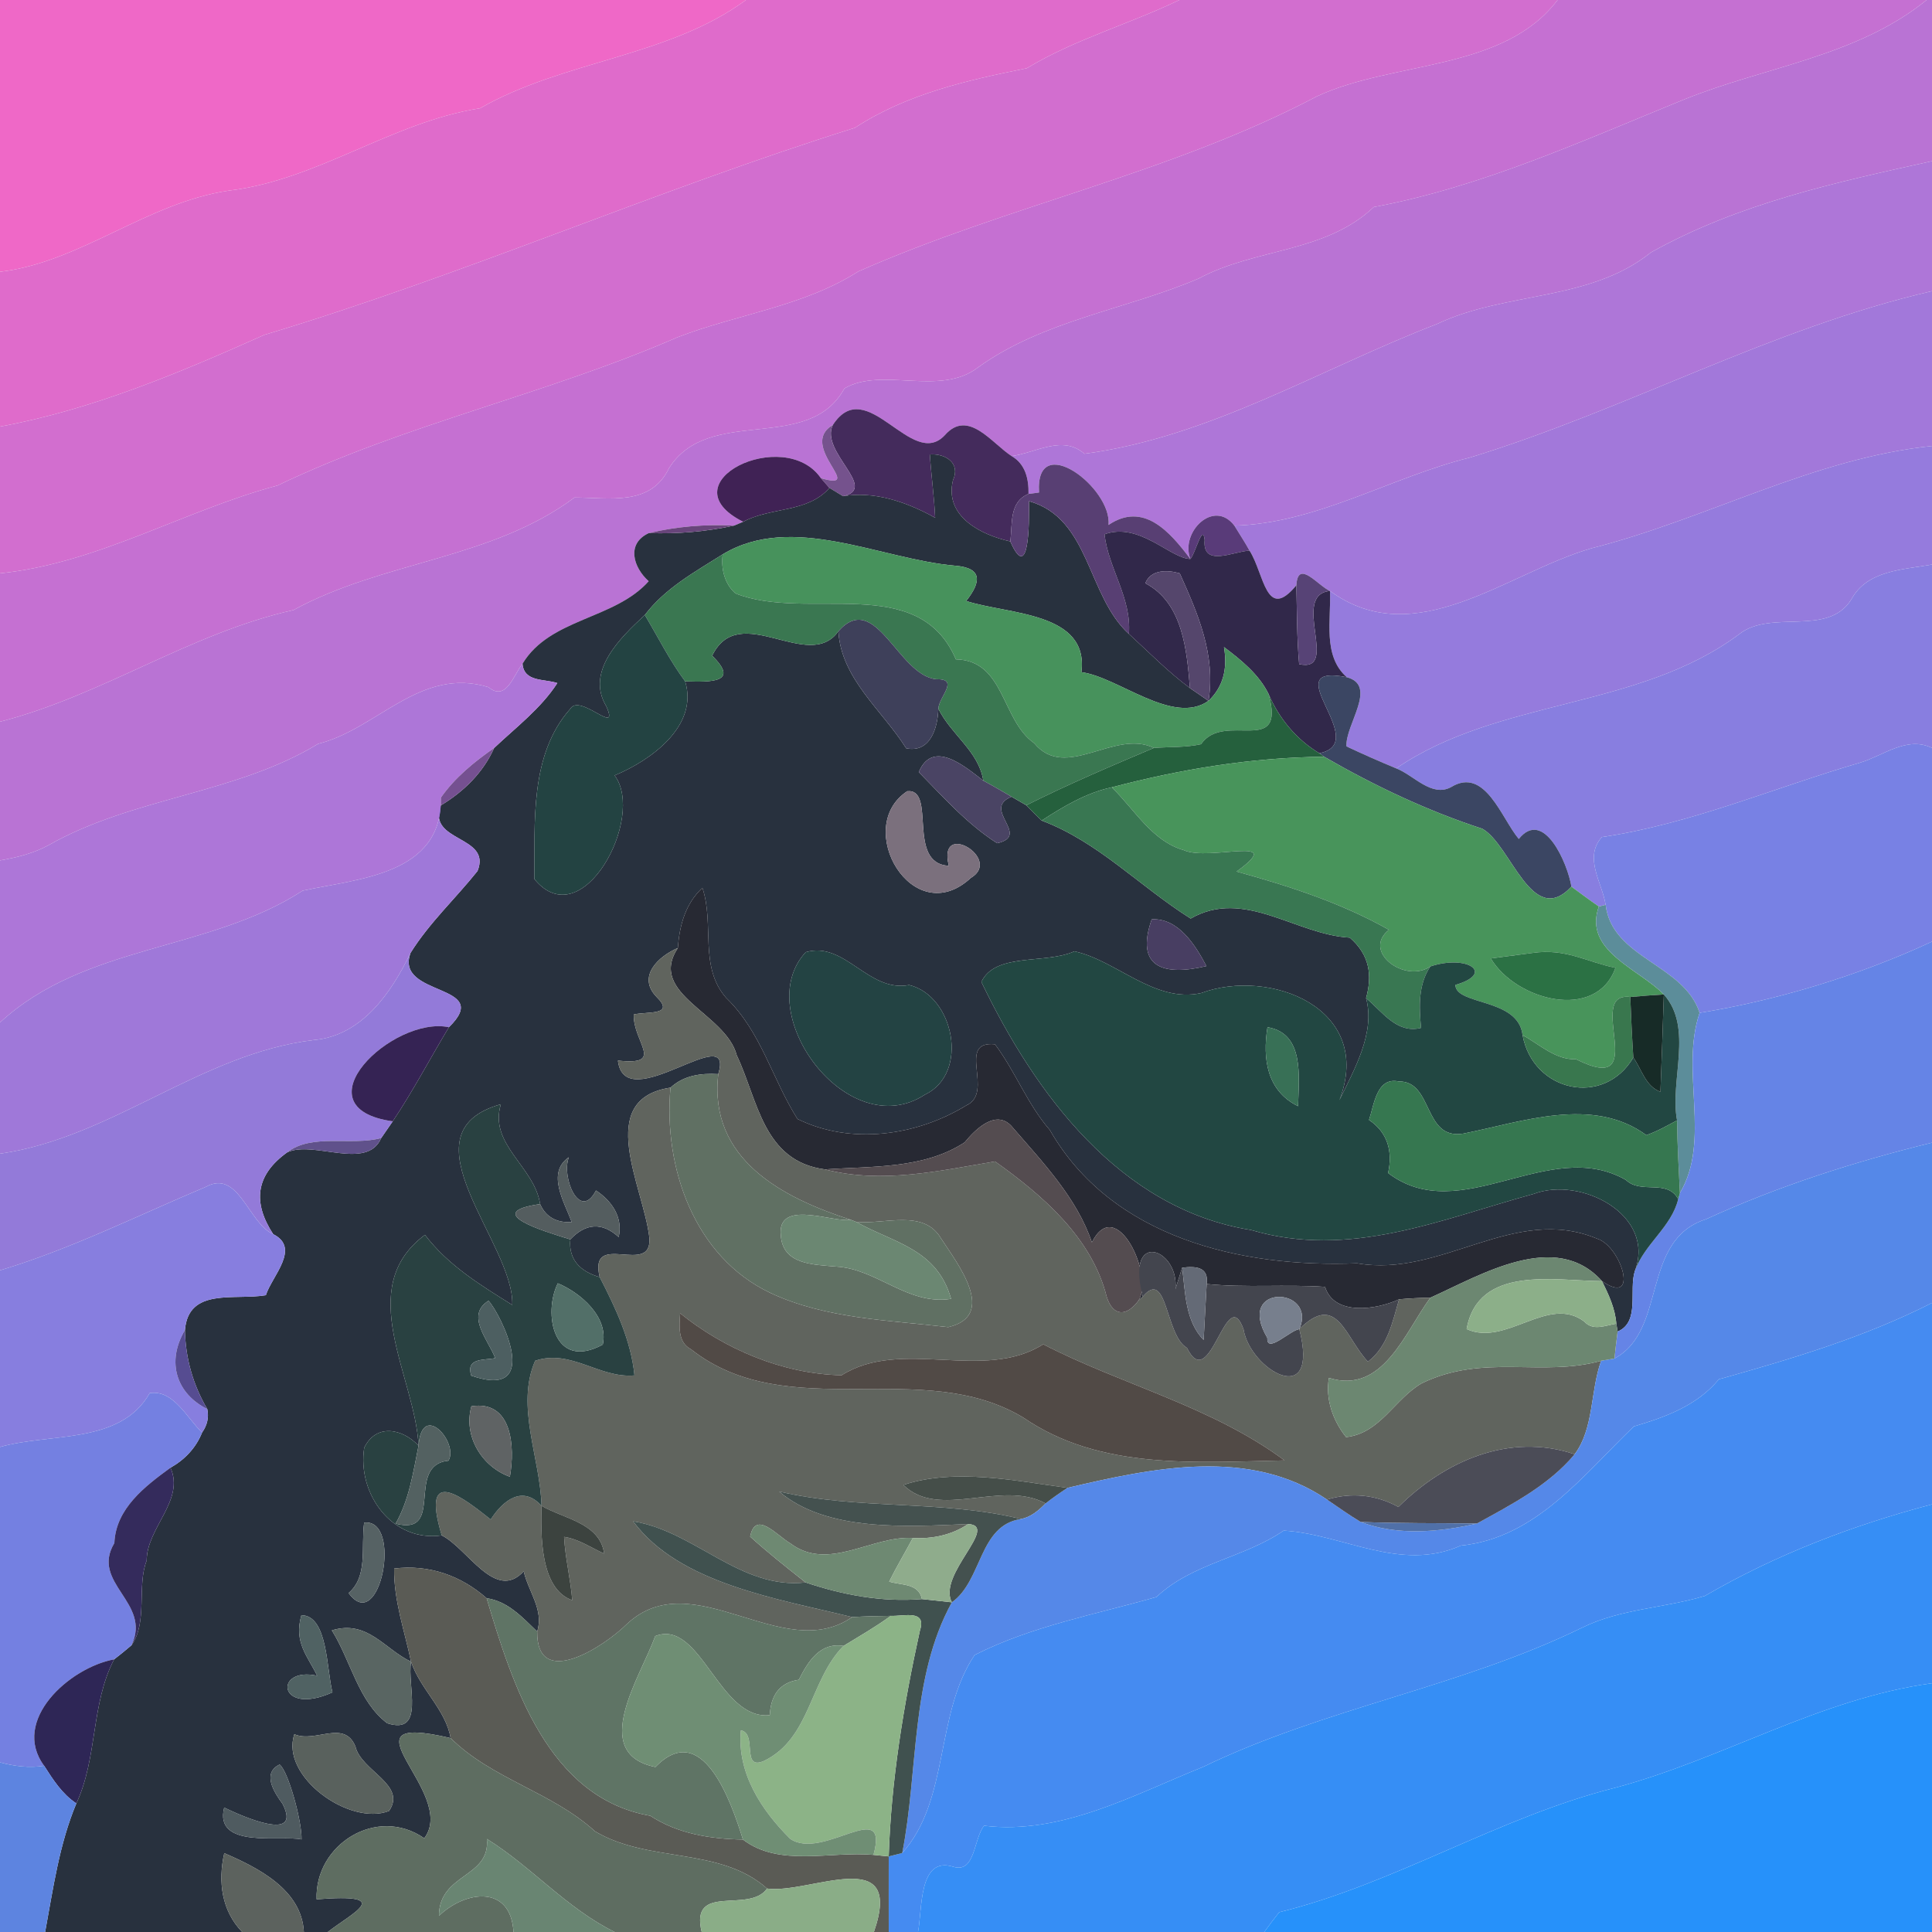 <?xml version="1.0" encoding="UTF-8" ?>
<!DOCTYPE svg PUBLIC "-//W3C//DTD SVG 1.1//EN" "http://www.w3.org/Graphics/SVG/1.1/DTD/svg11.dtd">
<svg width="250pt" height="250pt" viewBox="0 0 250 250" version="1.1" xmlns="http://www.w3.org/2000/svg">
<g id="#ef68c7ff">
<path fill="#ef68c7" opacity="1.00" d=" M 0.00 0.00 L 96.52 0.00 C 86.53 7.36 72.95 7.81 62.12 14.01 C 50.69 15.81 41.12 23.28 29.66 24.66 C 19.02 26.21 10.38 33.96 0.00 35.17 L 0.00 0.00 Z" />
</g>
<g id="#df6bcbff">
<path fill="#df6bcb" opacity="1.00" d=" M 96.52 0.00 L 152.60 0.00 C 146.15 3.12 139.08 5.08 132.87 8.83 C 125.12 10.39 117.35 12.15 110.62 16.54 C 84.87 24.61 60.07 35.57 34.21 43.33 C 23.22 48.25 11.82 53.04 0.00 55.20 L 0.00 35.17 C 10.38 33.96 19.02 26.21 29.66 24.66 C 41.12 23.28 50.69 15.81 62.12 14.01 C 72.95 7.81 86.53 7.36 96.52 0.00 Z" />
</g>
<g id="#d26ecfff">
<path fill="#d26ecf" opacity="1.00" d=" M 152.60 0.00 L 201.55 0.00 C 194.53 9.25 180.33 7.84 170.40 12.47 C 151.53 22.42 130.45 26.56 111.06 35.13 C 103.94 39.66 95.41 40.65 87.67 43.64 C 70.76 51.01 52.57 54.83 35.92 62.82 C 23.77 66.07 12.66 72.89 0.00 74.19 L 0.00 55.20 C 11.82 53.04 23.22 48.25 34.21 43.33 C 60.07 35.57 84.87 24.61 110.62 16.54 C 117.35 12.15 125.12 10.39 132.87 8.83 C 139.08 5.08 146.15 3.12 152.60 0.00 Z" />
</g>
<g id="#c570d2ff">
<path fill="#c570d2" opacity="1.00" d=" M 201.55 0.00 L 249.30 0.00 C 240.30 7.31 228.41 8.63 217.95 12.86 C 204.85 18.19 191.70 24.20 177.77 26.79 C 171.46 32.76 162.47 32.08 155.09 36.05 C 145.69 40.06 135.02 41.45 126.56 47.54 C 121.63 51.36 114.11 47.42 109.27 50.26 C 104.59 58.80 91.76 52.37 86.57 60.58 C 84.19 65.54 78.85 64.39 74.34 64.38 C 63.58 72.40 49.60 72.58 37.98 78.94 C 24.61 81.92 13.28 89.98 0.00 93.39 L 0.00 74.19 C 12.66 72.89 23.77 66.07 35.92 62.82 C 52.57 54.83 70.76 51.01 87.67 43.64 C 95.41 40.65 103.94 39.66 111.06 35.13 C 130.45 26.56 151.53 22.42 170.40 12.47 C 180.33 7.84 194.53 9.25 201.55 0.00 Z" />
</g>
<g id="#b973d4ff">
<path fill="#b973d4" opacity="1.00" d=" M 249.30 0.00 L 250.00 0.00 L 250.00 20.85 C 237.53 23.60 225.04 26.31 213.65 32.65 C 205.68 39.05 194.86 37.68 185.91 41.94 C 170.89 47.72 156.49 56.59 140.32 58.72 C 137.50 56.24 134.06 58.59 130.91 59.02 C 128.35 57.38 125.29 52.87 122.27 56.30 C 117.98 60.94 112.17 48.21 107.77 54.99 C 103.13 57.70 112.21 63.62 106.22 61.87 C 101.49 55.04 86.06 62.45 96.17 67.52 C 95.88 67.64 95.29 67.89 95.00 68.01 C 91.17 67.82 87.49 68.14 83.96 68.98 C 81.00 70.35 81.95 73.43 83.94 75.21 C 79.48 80.20 71.18 79.97 67.61 85.89 C 66.44 87.35 65.51 90.83 63.21 88.92 C 54.40 86.21 48.80 94.35 41.17 96.25 C 30.49 102.74 17.26 103.15 6.33 109.34 C 4.37 110.42 2.19 110.96 0.00 111.34 L 0.00 93.39 C 13.28 89.98 24.61 81.92 37.98 78.94 C 49.60 72.58 63.58 72.40 74.34 64.38 C 78.85 64.39 84.19 65.54 86.57 60.58 C 91.76 52.37 104.59 58.80 109.27 50.26 C 114.11 47.42 121.63 51.36 126.56 47.54 C 135.02 41.45 145.69 40.06 155.09 36.05 C 162.47 32.08 171.46 32.76 177.77 26.79 C 191.70 24.20 204.85 18.19 217.95 12.86 C 228.41 8.63 240.30 7.31 249.30 0.00 Z" />
</g>
<g id="#ae76d8ff">
<path fill="#ae76d8" opacity="1.00" d=" M 213.65 32.65 C 225.04 26.31 237.53 23.60 250.00 20.85 L 250.00 37.67 C 229.18 42.48 210.56 52.98 190.20 59.21 C 179.96 61.75 170.43 67.71 159.73 68.02 C 157.06 64.51 152.69 68.87 154.03 72.33 C 151.36 68.77 147.95 64.88 143.44 67.93 C 143.93 63.13 133.93 55.58 134.45 63.73 C 134.11 63.78 133.43 63.87 133.09 63.91 C 133.13 61.98 132.69 60.05 130.91 59.02 C 134.06 58.59 137.50 56.24 140.32 58.72 C 156.49 56.59 170.89 47.72 185.91 41.94 C 194.86 37.68 205.68 39.05 213.65 32.65 Z" />
</g>
<g id="#a278daff">
<path fill="#a278da" opacity="1.00" d=" M 190.20 59.21 C 210.56 52.98 229.18 42.48 250.00 37.67 L 250.00 57.71 C 234.59 59.32 220.99 67.11 205.97 70.94 C 195.02 74.09 183.15 84.55 172.10 76.47 C 170.56 75.81 167.94 72.29 167.75 75.73 C 163.81 80.52 163.60 74.24 161.69 71.25 C 161.08 70.14 160.38 69.09 159.73 68.02 C 170.43 67.71 179.96 61.75 190.20 59.21 Z" />
</g>
<g id="#442b5cff">
<path fill="#442b5c" opacity="1.00" d=" M 107.77 54.99 C 112.17 48.21 117.98 60.94 122.27 56.30 C 125.29 52.87 128.35 57.38 130.91 59.02 C 132.69 60.05 133.13 61.98 133.09 63.91 C 130.55 64.96 131.03 67.82 130.73 70.06 C 126.96 69.22 122.18 66.85 123.31 62.15 C 124.33 59.94 122.37 58.67 120.32 58.80 C 120.50 61.53 120.88 64.25 121.01 67.00 C 117.06 64.80 112.95 63.55 109.10 64.21 C 113.74 63.18 106.05 58.46 107.77 54.99 Z" />
</g>
<g id="#75528dff">
<path fill="#75528d" opacity="1.00" d=" M 106.22 61.87 C 112.21 63.62 103.13 57.70 107.77 54.99 C 106.05 58.46 113.74 63.18 109.10 64.21 C 108.66 63.94 107.77 63.41 107.33 63.14 C 107.05 62.82 106.49 62.19 106.22 61.87 Z" />
</g>
<g id="#957bddff">
<path fill="#957bdd" opacity="1.00" d=" M 205.97 70.94 C 220.99 67.11 234.59 59.32 250.00 57.71 L 250.00 73.05 C 246.23 73.73 241.61 73.77 239.55 77.58 C 236.50 82.45 229.18 78.80 225.05 82.06 C 212.00 91.80 193.92 90.36 180.67 99.43 C 178.50 98.53 176.35 97.58 174.23 96.58 C 174.07 93.75 178.34 88.71 174.27 87.63 C 171.12 84.84 172.27 80.22 172.10 76.47 C 183.15 84.55 195.02 74.09 205.97 70.94 Z" />
</g>
<g id="#402255ff">
<path fill="#402255" opacity="1.00" d=" M 96.17 67.52 C 86.06 62.45 101.49 55.04 106.22 61.87 C 106.49 62.19 107.05 62.82 107.33 63.14 C 104.47 66.40 99.75 65.58 96.17 67.52 Z" />
</g>
<g id="#28313eff">
<path fill="#28313e" opacity="1.00" d=" M 120.32 58.80 C 122.37 58.67 124.33 59.94 123.31 62.15 C 122.18 66.85 126.96 69.22 130.73 70.06 C 133.15 75.53 133.19 67.89 133.15 64.85 C 141.07 67.07 140.66 77.13 146.08 82.03 C 148.67 84.40 151.15 86.94 153.98 89.04 C 154.58 89.45 155.78 90.28 156.38 90.69 C 151.78 93.94 144.66 87.58 139.93 86.98 C 140.93 79.17 130.53 79.54 125.02 77.77 C 126.93 75.35 127.23 73.49 123.57 73.20 C 113.91 72.35 102.49 66.30 93.52 71.73 C 89.90 74.02 86.09 76.09 83.44 79.58 C 80.28 82.51 75.72 86.89 78.47 91.42 C 80.22 95.41 75.04 89.62 73.78 91.74 C 68.52 97.67 69.23 106.41 69.14 113.74 C 75.33 121.31 83.59 105.74 79.53 100.34 C 84.25 98.38 90.41 93.93 88.66 88.17 C 92.10 88.27 95.70 88.33 92.15 84.85 C 95.69 77.58 104.63 87.14 108.49 81.68 C 108.84 87.84 114.16 91.90 117.26 96.83 C 120.37 97.46 121.35 94.20 121.42 91.70 C 123.05 95.05 126.66 97.22 127.24 101.02 C 124.97 99.28 120.72 95.55 118.89 99.91 C 122.08 103.15 125.16 106.65 129.03 109.11 C 133.48 108.11 126.93 104.71 130.89 103.09 C 131.37 103.36 132.33 103.92 132.81 104.20 C 133.46 104.87 134.12 105.53 134.79 106.18 C 142.10 108.93 147.39 114.64 154.07 118.86 C 161.01 114.88 167.65 120.94 174.66 121.33 C 177.30 123.61 177.56 126.30 176.77 129.16 C 177.98 133.65 175.25 138.37 173.32 142.37 C 177.88 130.46 164.28 125.21 155.44 128.50 C 149.41 129.84 144.48 124.28 139.03 123.10 C 135.25 124.81 128.82 123.21 126.99 127.06 C 133.86 141.38 144.85 156.44 161.88 159.16 C 174.68 162.95 186.43 157.78 198.46 154.49 C 204.54 152.18 214.26 157.18 211.56 164.44 C 210.73 166.94 212.26 171.07 209.32 172.30 L 209.15 171.28 C 209.00 169.31 208.16 167.52 207.30 165.78 C 212.19 169.17 209.83 161.29 206.68 160.29 C 195.90 155.79 186.57 165.39 175.61 163.47 C 160.57 164.07 143.84 160.17 135.84 146.21 C 132.93 142.87 131.39 138.64 128.75 135.13 C 123.65 134.64 128.75 141.36 125.04 143.04 C 118.65 146.96 110.11 148.21 103.19 144.79 C 99.93 139.64 98.48 133.47 93.96 129.12 C 90.42 125.07 92.48 119.57 90.89 114.89 C 88.69 116.93 87.93 119.76 87.71 122.67 C 85.19 123.75 82.39 126.37 84.97 129.01 C 87.41 131.42 83.77 130.87 82.01 131.27 C 81.89 134.88 86.16 137.92 79.96 137.24 C 80.85 144.75 95.17 131.71 92.94 138.99 C 90.69 138.85 88.47 139.16 86.76 140.74 C 76.87 142.25 83.24 153.52 84.02 160.08 C 84.54 165.33 76.12 159.07 77.60 165.26 C 75.18 164.56 73.54 163.07 73.80 160.38 C 75.79 158.27 77.92 158.12 80.06 160.08 C 80.63 157.50 79.17 155.41 77.12 154.05 C 75.01 158.11 72.60 152.30 73.61 149.75 C 70.68 151.76 73.01 155.53 73.98 158.13 C 72.13 158.26 70.64 157.54 69.89 155.81 C 69.16 150.94 63.23 148.12 64.81 142.89 C 51.65 146.59 66.57 160.88 66.29 168.86 C 62.15 166.28 57.97 163.72 54.99 159.79 C 45.73 166.68 53.73 178.13 54.16 187.07 C 52.09 184.86 48.68 184.15 47.13 187.34 C 46.20 193.30 50.76 199.60 57.16 198.68 C 60.48 200.32 64.11 207.34 67.77 203.32 C 68.35 205.93 70.42 208.33 69.51 211.12 C 67.61 209.30 65.72 207.20 62.97 206.81 C 59.65 203.88 55.49 202.41 51.00 202.97 C 50.95 207.12 52.35 211.02 53.19 215.03 C 49.74 213.39 47.55 209.56 42.94 210.97 C 45.39 214.88 46.35 220.16 50.11 222.99 C 55.07 224.57 52.65 218.07 53.19 215.03 C 54.38 218.58 57.70 221.25 58.31 224.91 C 43.12 221.34 59.37 231.96 54.90 237.87 C 48.74 233.61 40.71 238.69 40.97 245.77 C 51.16 244.96 45.63 247.50 42.41 250.00 L 39.32 250.00 C 39.04 244.54 33.45 241.71 29.02 239.80 C 28.18 243.52 28.70 247.28 31.34 250.00 L 5.84 250.00 C 6.88 244.38 7.66 238.66 9.88 233.36 C 12.65 227.42 11.75 220.48 14.77 214.72 C 15.53 214.13 16.29 213.52 17.02 212.89 C 19.15 209.89 17.68 205.23 18.98 201.93 C 18.98 197.69 23.95 194.14 22.06 189.92 C 23.91 188.88 25.36 187.35 26.15 185.37 C 26.82 184.41 27.05 183.40 26.82 182.33 C 24.98 179.20 24.00 175.77 23.93 172.11 C 24.39 166.55 30.36 168.29 34.40 167.60 C 35.19 165.12 38.95 161.50 35.35 159.70 C 32.67 155.59 33.07 152.06 37.14 149.13 C 40.52 147.49 47.48 151.56 49.33 147.26 C 49.83 146.54 50.32 145.82 50.82 145.10 C 53.45 141.17 55.65 136.97 58.09 132.92 C 63.97 127.20 51.02 129.06 53.12 123.31 C 55.56 119.40 58.94 116.28 61.79 112.71 C 63.67 108.06 55.20 109.02 57.04 104.22 C 59.99 102.45 62.53 99.97 63.94 96.79 C 66.77 94.11 69.98 91.69 72.12 88.39 C 70.44 87.82 67.81 88.29 67.61 85.89 C 71.18 79.97 79.48 80.20 83.94 75.21 C 81.95 73.43 81.00 70.35 83.96 68.98 C 87.70 69.11 91.38 68.79 95.00 68.01 C 95.29 67.89 95.88 67.64 96.17 67.52 C 99.75 65.58 104.47 66.40 107.33 63.14 C 107.77 63.41 108.66 63.94 109.10 64.21 C 112.95 63.55 117.06 64.80 121.01 67.00 C 120.88 64.25 120.50 61.53 120.32 58.80 M 117.40 102.38 C 110.31 107.04 118.11 120.56 125.63 113.60 C 129.80 111.13 121.25 106.01 122.78 112.03 C 117.24 111.76 121.23 102.03 117.40 102.38 M 149.03 118.96 C 146.84 125.27 150.64 126.31 156.11 125.01 C 154.69 122.31 152.47 118.77 149.03 118.96 M 104.26 123.21 C 97.06 130.98 109.66 148.18 119.68 141.65 C 125.48 138.90 123.45 128.84 117.64 127.46 C 112.34 128.47 109.33 121.73 104.26 123.21 M 47.12 197.03 C 46.70 200.23 47.64 203.96 45.11 206.14 C 49.18 211.73 52.13 196.44 47.12 197.03 M 39.00 209.01 C 37.98 212.54 39.85 214.35 41.04 216.84 C 35.39 215.60 35.92 222.18 43.02 218.99 C 42.24 215.98 42.43 209.04 39.00 209.01 M 38.09 224.41 C 36.25 229.84 45.20 236.33 50.34 234.34 C 52.69 230.92 46.73 229.18 45.99 225.99 C 44.53 222.45 40.80 225.59 38.09 224.41 M 36.18 228.33 C 33.85 229.46 35.50 231.97 36.56 233.41 C 39.17 238.50 31.36 235.05 29.01 233.90 C 27.65 239.30 36.38 237.43 39.02 238.02 C 39.07 235.61 37.29 229.16 36.18 228.33 Z" />
</g>
<g id="#583f73ff">
<path fill="#583f73" opacity="1.00" d=" M 134.45 63.73 C 133.93 55.58 143.93 63.13 143.44 67.93 C 147.95 64.88 151.36 68.77 154.03 72.33 C 151.46 72.29 147.42 67.49 142.92 69.14 C 143.44 73.59 146.44 77.36 146.08 82.03 C 140.66 77.13 141.07 67.07 133.15 64.85 C 133.19 67.89 133.15 75.53 130.73 70.06 C 131.03 67.82 130.55 64.96 133.09 63.91 C 133.43 63.87 134.11 63.78 134.45 63.73 Z" />
</g>
<g id="#593b79ff">
<path fill="#593b79" opacity="1.00" d=" M 154.03 72.33 C 152.69 68.87 157.06 64.51 159.73 68.02 C 160.38 69.09 161.08 70.14 161.69 71.25 C 159.61 71.34 155.57 73.47 155.88 69.88 C 155.65 67.58 154.63 71.77 154.03 72.33 Z" />
</g>
<g id="#68457bff">
<path fill="#68457b" opacity="1.00" d=" M 83.96 68.98 C 87.49 68.14 91.17 67.82 95.00 68.01 C 91.38 68.79 87.70 69.11 83.96 68.98 Z" />
</g>
<g id="#31284aff">
<path fill="#31284a" opacity="1.00" d=" M 142.92 69.14 C 147.42 67.49 151.46 72.29 154.03 72.33 C 154.63 71.77 155.65 67.58 155.88 69.88 C 155.57 73.47 159.61 71.34 161.69 71.25 C 163.60 74.24 163.81 80.52 167.75 75.73 C 167.83 79.13 167.81 82.55 168.11 85.94 C 173.48 87.13 166.92 76.95 172.10 76.47 C 172.27 80.22 171.12 84.84 174.27 87.63 C 164.75 85.77 177.65 96.11 170.72 97.47 C 167.77 95.70 165.51 92.98 164.17 89.84 C 162.92 87.27 160.61 85.41 158.38 83.73 C 158.89 86.62 158.22 88.94 156.38 90.69 C 157.33 84.73 155.01 79.41 152.66 74.19 C 151.05 73.73 148.94 73.67 148.20 75.47 C 153.09 78.02 153.57 84.20 153.98 89.04 C 151.15 86.94 148.67 84.40 146.08 82.03 C 146.44 77.36 143.44 73.59 142.92 69.14 Z" />
</g>
<g id="#47925cff">
<path fill="#47925c" opacity="1.00" d=" M 93.52 71.73 C 102.49 66.30 113.91 72.35 123.57 73.20 C 127.23 73.49 126.93 75.35 125.02 77.77 C 130.53 79.54 140.93 79.17 139.93 86.98 C 144.66 87.58 151.78 93.94 156.38 90.69 C 158.22 88.94 158.89 86.62 158.38 83.73 C 160.61 85.41 162.92 87.27 164.17 89.84 C 166.42 98.07 158.41 91.94 155.41 96.30 C 153.42 96.74 151.34 96.63 149.31 96.78 C 144.22 94.30 137.90 101.13 133.83 96.17 C 129.56 93.20 130.03 85.45 123.69 85.32 C 118.84 73.97 104.48 80.49 95.17 76.79 C 93.74 75.54 93.28 73.56 93.52 71.73 Z" />
</g>
<g id="#3a7751ff">
<path fill="#3a7751" opacity="1.00" d=" M 83.44 79.58 C 86.09 76.09 89.90 74.02 93.52 71.73 C 93.28 73.56 93.74 75.54 95.17 76.79 C 104.48 80.49 118.84 73.97 123.69 85.32 C 130.03 85.45 129.56 93.20 133.83 96.17 C 137.90 101.13 144.22 94.30 149.31 96.78 C 143.76 99.13 138.21 101.49 132.81 104.20 C 132.33 103.92 131.37 103.36 130.89 103.09 C 129.67 102.39 128.48 101.67 127.24 101.02 C 126.66 97.22 123.05 95.05 121.42 91.70 C 121.52 90.11 124.22 87.82 121.13 87.89 C 116.21 87.40 113.30 76.26 108.49 81.68 C 104.63 87.14 95.69 77.58 92.15 84.85 C 95.70 88.33 92.10 88.27 88.66 88.17 C 86.66 85.48 85.16 82.46 83.44 79.58 Z" />
</g>
<g id="#887ee0ff">
<path fill="#887ee0" opacity="1.00" d=" M 239.55 77.58 C 241.61 73.77 246.23 73.73 250.00 73.05 L 250.00 96.78 C 246.74 95.20 243.73 97.78 240.69 98.69 C 229.57 101.93 218.79 106.62 207.27 108.32 C 204.91 111.01 207.30 114.16 207.77 117.08 L 206.89 117.30 C 205.68 116.47 204.52 115.59 203.34 114.73 C 202.86 111.74 199.76 104.55 196.53 108.56 C 194.29 105.91 192.17 99.17 187.79 101.84 C 185.25 103.23 182.95 100.30 180.67 99.43 C 193.92 90.36 212.00 91.80 225.05 82.06 C 229.18 78.80 236.50 82.45 239.55 77.58 Z" />
</g>
<g id="#55466cff">
<path fill="#55466c" opacity="1.00" d=" M 148.20 75.47 C 148.94 73.67 151.05 73.73 152.66 74.19 C 155.01 79.41 157.33 84.73 156.38 90.69 C 155.78 90.28 154.58 89.45 153.98 89.04 C 153.57 84.20 153.09 78.02 148.20 75.47 Z" />
</g>
<g id="#574376ff">
<path fill="#574376" opacity="1.00" d=" M 167.75 75.73 C 167.94 72.29 170.56 75.81 172.10 76.47 C 166.92 76.95 173.48 87.13 168.11 85.94 C 167.81 82.55 167.83 79.13 167.75 75.73 Z" />
</g>
<g id="#234342ff">
<path fill="#234342" opacity="1.00" d=" M 78.47 91.42 C 75.72 86.89 80.28 82.51 83.44 79.58 C 85.16 82.46 86.66 85.48 88.66 88.17 C 90.41 93.93 84.25 98.38 79.53 100.34 C 83.59 105.74 75.33 121.31 69.14 113.74 C 69.23 106.41 68.52 97.67 73.78 91.74 C 75.04 89.62 80.22 95.41 78.47 91.42 Z" />
</g>
<g id="#3e405aff">
<path fill="#3e405a" opacity="1.00" d=" M 108.49 81.68 C 113.30 76.26 116.21 87.40 121.13 87.89 C 124.22 87.82 121.52 90.11 121.42 91.70 C 121.35 94.20 120.37 97.46 117.26 96.83 C 114.16 91.90 108.84 87.84 108.49 81.68 Z" />
</g>
<g id="#ad76d8ff">
<path fill="#ad76d8" opacity="1.00" d=" M 63.21 88.92 C 65.51 90.83 66.44 87.35 67.61 85.89 C 67.81 88.29 70.44 87.82 72.12 88.39 C 69.98 91.69 66.77 94.11 63.94 96.79 C 61.36 98.59 58.87 100.61 57.05 103.21 C 57.26 113.20 46.39 113.69 39.17 115.25 C 26.99 123.14 10.98 122.16 0.00 132.31 L 0.00 111.34 C 2.19 110.96 4.37 110.42 6.33 109.34 C 17.26 103.15 30.49 102.74 41.17 96.25 C 48.80 94.35 54.40 86.21 63.21 88.92 Z" />
</g>
<g id="#3b4663ff">
<path fill="#3b4663" opacity="1.00" d=" M 170.72 97.47 C 177.65 96.11 164.75 85.77 174.27 87.63 C 178.34 88.71 174.07 93.75 174.23 96.58 C 176.35 97.58 178.50 98.53 180.67 99.43 C 182.95 100.30 185.25 103.23 187.79 101.84 C 192.17 99.17 194.29 105.91 196.53 108.56 C 199.76 104.55 202.86 111.74 203.34 114.73 C 198.22 120.21 195.53 109.31 191.81 107.24 C 184.67 104.91 177.86 101.68 171.34 97.92 L 170.72 97.47 Z" />
</g>
<g id="#25603dff">
<path fill="#25603d" opacity="1.00" d=" M 164.17 89.84 C 165.51 92.98 167.77 95.70 170.72 97.47 L 171.34 97.92 C 161.93 98.03 152.97 99.49 143.86 101.88 C 140.55 102.59 137.60 104.36 134.79 106.18 C 134.12 105.53 133.46 104.87 132.81 104.20 C 138.21 101.49 143.76 99.13 149.31 96.78 C 151.34 96.63 153.42 96.74 155.41 96.30 C 158.41 91.94 166.42 98.07 164.17 89.84 Z" />
</g>
<g id="#7881e4ff">
<path fill="#7881e4" opacity="1.00" d=" M 240.69 98.69 C 243.73 97.78 246.74 95.20 250.00 96.78 L 250.00 121.84 C 240.47 126.29 229.65 129.50 219.93 131.06 C 217.90 124.75 208.58 124.02 207.77 117.08 C 207.30 114.16 204.91 111.01 207.27 108.32 C 218.79 106.62 229.57 101.93 240.69 98.69 Z" />
</g>
<g id="#755091ff">
<path fill="#755091" opacity="1.00" d=" M 57.05 103.21 C 58.87 100.61 61.36 98.59 63.94 96.79 C 62.53 99.97 59.99 102.45 57.04 104.22 L 57.05 103.21 Z" />
</g>
<g id="#4a4464ff">
<path fill="#4a4464" opacity="1.00" d=" M 118.89 99.91 C 120.72 95.55 124.97 99.28 127.24 101.02 C 128.48 101.67 129.67 102.39 130.89 103.09 C 126.93 104.71 133.48 108.11 129.03 109.11 C 125.16 106.65 122.08 103.15 118.89 99.91 Z" />
</g>
<g id="#48945bff">
<path fill="#48945b" opacity="1.00" d=" M 143.86 101.88 C 152.97 99.49 161.93 98.03 171.34 97.92 C 177.86 101.68 184.67 104.91 191.81 107.24 C 195.53 109.31 198.22 120.21 203.34 114.73 C 204.52 115.59 205.68 116.47 206.89 117.30 C 204.84 123.03 212.02 125.33 215.30 128.68 C 213.85 128.77 212.40 128.88 210.96 129.01 C 204.90 128.23 213.94 142.08 203.95 137.07 C 201.27 137.16 199.23 135.15 197.02 133.94 C 196.47 129.10 188.41 130.13 188.32 127.45 C 193.49 125.96 189.89 123.46 185.08 125.06 C 181.83 127.30 176.17 123.14 179.73 120.32 C 173.65 116.87 166.77 114.64 160.01 112.78 C 166.72 107.92 156.45 111.51 153.18 110.01 C 149.06 108.84 146.80 104.72 143.86 101.88 M 198.31 123.31 C 196.96 123.49 194.26 123.84 192.91 124.02 C 196.16 129.46 206.54 132.21 209.04 125.24 C 205.20 124.44 202.61 122.69 198.31 123.31 Z" />
</g>
<g id="#7b707dff">
<path fill="#7b707d" opacity="1.00" d=" M 117.40 102.38 C 121.23 102.03 117.24 111.76 122.78 112.03 C 121.25 106.01 129.80 111.13 125.63 113.60 C 118.11 120.56 110.31 107.04 117.40 102.38 Z" />
</g>
<g id="#397752ff">
<path fill="#397752" opacity="1.00" d=" M 134.79 106.18 C 137.60 104.36 140.55 102.59 143.86 101.88 C 146.80 104.72 149.06 108.84 153.18 110.01 C 156.45 111.51 166.72 107.92 160.01 112.78 C 166.77 114.64 173.65 116.87 179.73 120.32 C 176.17 123.14 181.83 127.30 185.08 125.06 C 183.48 127.48 183.64 130.26 183.88 133.01 C 180.74 133.80 178.87 130.90 176.77 129.16 C 177.56 126.30 177.30 123.61 174.66 121.33 C 167.65 120.94 161.01 114.88 154.07 118.86 C 147.39 114.64 142.10 108.93 134.79 106.18 Z" />
</g>
<g id="#9f78d9ff">
<path fill="#9f78d9" opacity="1.00" d=" M 39.17 115.25 C 46.39 113.69 57.26 113.20 57.05 103.21 L 57.04 104.22 C 55.20 109.02 63.67 108.06 61.79 112.71 C 58.94 116.28 55.56 119.40 53.12 123.31 C 50.66 128.43 46.82 134.05 40.59 134.58 C 25.95 136.35 14.55 147.19 0.00 149.29 L 0.00 132.31 C 10.98 122.16 26.99 123.14 39.17 115.25 Z" />
</g>
<g id="#272933ff">
<path fill="#272933" opacity="1.00" d=" M 87.71 122.67 C 87.93 119.76 88.69 116.93 90.89 114.89 C 92.48 119.57 90.42 125.07 93.96 129.12 C 98.48 133.47 99.93 139.64 103.19 144.79 C 110.11 148.21 118.65 146.96 125.04 143.04 C 128.75 141.36 123.65 134.64 128.75 135.13 C 131.39 138.64 132.93 142.87 135.84 146.21 C 143.84 160.17 160.57 164.07 175.61 163.47 C 186.57 165.39 195.90 155.79 206.68 160.29 C 209.83 161.29 212.19 169.17 207.30 165.78 C 201.29 159.06 191.62 164.99 185.09 167.92 C 183.74 167.94 182.39 168.01 181.04 168.13 C 178.10 169.50 172.63 170.30 171.46 166.52 C 166.36 166.17 161.23 166.66 156.14 166.15 C 156.45 163.90 154.68 163.83 152.97 164.04 C 152.55 165.37 151.71 168.04 151.29 169.37 C 154.97 162.55 145.19 157.68 147.88 167.78 L 147.33 168.28 C 149.37 165.12 144.46 154.45 141.29 160.76 C 139.35 155.03 134.97 150.44 131.07 145.93 C 129.03 143.37 126.27 146.05 124.83 147.82 C 119.51 151.29 112.85 150.89 106.75 151.32 C 98.72 150.26 98.09 142.35 95.34 136.57 C 93.92 131.06 83.75 128.68 87.71 122.67 Z" />
</g>
<g id="#5c8d9aff">
<path fill="#5c8d9a" opacity="1.00" d=" M 206.89 117.30 L 207.77 117.08 C 208.58 124.02 217.90 124.75 219.93 131.06 C 217.38 138.53 221.46 147.55 217.38 154.38 C 217.22 151.23 217.05 148.12 217.01 144.98 C 216.03 139.80 219.17 133.03 215.30 128.68 C 212.02 125.33 204.84 123.03 206.89 117.30 Z" />
</g>
<g id="#483e62ff">
<path fill="#483e62" opacity="1.00" d=" M 149.03 118.96 C 152.47 118.77 154.69 122.31 156.11 125.01 C 150.64 126.31 146.84 125.27 149.03 118.96 Z" />
</g>
<g id="#6584e6ff">
<path fill="#6584e6" opacity="1.00" d=" M 219.93 131.06 C 229.65 129.50 240.47 126.29 250.00 121.84 L 250.00 147.86 C 240.01 150.31 230.06 153.49 220.74 157.77 C 212.26 160.51 215.78 172.12 208.91 175.79 C 209.03 174.63 209.17 173.46 209.32 172.30 C 212.26 171.07 210.73 166.94 211.56 164.44 C 212.81 160.94 216.30 158.77 217.16 155.16 L 217.38 154.38 C 221.46 147.55 217.38 138.53 219.93 131.06 Z" />
</g>
<g id="#937ad9ff">
<path fill="#937ad9" opacity="1.00" d=" M 40.59 134.58 C 46.82 134.05 50.66 128.43 53.12 123.31 C 51.02 129.06 63.97 127.20 58.09 132.92 C 50.83 131.41 38.34 143.34 50.82 145.10 C 50.32 145.82 49.83 146.54 49.33 147.26 C 45.47 148.32 40.37 146.60 37.14 149.13 C 33.07 152.06 32.67 155.59 35.35 159.70 C 32.12 158.28 30.89 151.24 26.63 153.58 C 17.81 157.29 9.18 161.62 0.00 164.38 L 0.00 149.29 C 14.55 147.19 25.95 136.35 40.59 134.58 Z" />
</g>
<g id="#60645eff">
<path fill="#60645e" opacity="1.00" d=" M 84.97 129.01 C 82.39 126.37 85.19 123.75 87.71 122.67 C 83.75 128.68 93.92 131.06 95.34 136.57 C 98.09 142.35 98.72 150.26 106.75 151.32 C 114.13 153.22 121.50 151.51 128.76 150.29 C 134.91 154.68 141.30 160.15 143.21 167.82 C 144.05 170.43 145.82 170.35 147.33 168.28 L 147.88 167.78 C 151.07 164.01 150.78 172.84 153.59 174.41 C 156.63 180.61 158.67 165.81 160.91 172.00 C 161.76 177.27 170.83 182.56 168.13 171.99 C 173.04 167.11 174.05 173.08 177.01 176.20 C 179.58 174.23 180.18 171.08 181.04 168.13 C 182.39 168.01 183.74 167.94 185.09 167.92 C 181.78 172.40 178.96 180.49 171.96 178.30 C 171.49 181.07 172.49 183.84 174.18 185.96 C 178.60 185.48 180.47 181.01 183.97 179.00 C 191.97 175.10 199.56 178.24 207.19 176.08 C 205.77 180.01 206.28 184.81 203.76 188.18 C 195.28 185.32 186.91 189.09 180.95 195.00 C 178.06 193.40 174.87 193.09 171.71 194.04 C 161.69 187.23 149.10 189.96 138.13 192.53 C 131.57 191.65 123.63 189.93 116.89 192.15 C 121.54 196.72 129.56 191.42 135.30 194.54 C 134.41 195.45 133.41 196.30 132.13 196.56 C 121.89 194.05 111.12 195.42 100.82 193.00 C 106.94 198.22 117.23 197.56 125.28 197.21 C 123.15 198.64 120.66 199.15 118.12 199.02 C 112.81 198.68 107.19 203.43 102.27 199.71 C 100.58 198.75 97.76 195.32 97.07 198.84 C 99.37 200.92 101.81 202.85 104.25 204.77 C 95.81 205.73 89.90 198.12 81.93 196.86 C 87.90 204.94 100.67 206.88 110.27 209.25 C 101.29 215.48 89.68 202.16 81.13 210.14 C 78.13 213.12 69.43 218.75 69.51 211.12 C 70.42 208.33 68.35 205.93 67.77 203.32 C 64.11 207.34 60.48 200.32 57.16 198.68 C 54.27 189.13 60.32 194.12 63.50 196.62 C 65.09 194.14 67.63 192.14 70.07 194.85 C 69.99 198.42 69.82 205.61 74.05 207.07 C 73.83 204.32 73.14 201.63 72.99 198.87 C 74.88 199.15 76.47 200.27 78.18 201.04 C 77.63 197.06 72.95 196.54 70.07 194.85 C 69.92 188.70 66.69 181.96 69.25 176.08 C 73.89 174.53 77.56 178.38 82.10 177.98 C 81.66 173.47 79.66 169.26 77.60 165.26 C 76.12 159.07 84.54 165.33 84.02 160.08 C 83.24 153.52 76.87 142.25 86.76 140.74 C 85.83 151.08 89.84 162.64 99.68 167.30 C 106.82 170.66 115.08 170.83 122.70 171.73 C 129.15 170.23 123.85 163.44 121.78 160.27 C 119.52 156.40 114.48 158.48 110.78 158.11 L 110.06 157.83 C 101.28 155.00 91.69 150.03 92.94 138.99 C 95.17 131.71 80.85 144.75 79.96 137.24 C 86.16 137.92 81.89 134.88 82.01 131.27 C 83.77 130.87 87.41 131.42 84.97 129.01 M 88.01 169.94 C 87.91 171.60 87.66 173.68 89.42 174.60 C 102.00 184.49 119.23 175.47 132.44 183.45 C 142.35 190.25 154.72 189.21 166.22 188.98 C 156.79 181.98 145.13 179.18 134.99 173.95 C 127.27 178.85 116.66 173.06 108.90 177.96 C 101.21 177.79 93.66 174.51 88.01 169.94 Z" />
</g>
<g id="#234343ff">
<path fill="#234343" opacity="1.00" d=" M 104.26 123.21 C 109.33 121.73 112.34 128.47 117.64 127.46 C 123.45 128.84 125.48 138.90 119.68 141.65 C 109.66 148.18 97.06 130.98 104.26 123.21 Z" />
</g>
<g id="#224742ff">
<path fill="#224742" opacity="1.00" d=" M 126.99 127.06 C 128.82 123.21 135.25 124.81 139.03 123.10 C 144.48 124.28 149.41 129.84 155.44 128.50 C 164.28 125.21 177.88 130.46 173.32 142.37 C 175.25 138.37 177.98 133.65 176.77 129.16 C 178.87 130.90 180.74 133.80 183.88 133.01 C 183.64 130.26 183.48 127.48 185.08 125.06 C 189.89 123.46 193.49 125.96 188.32 127.45 C 188.41 130.13 196.47 129.10 197.02 133.94 C 198.37 141.31 207.56 143.30 211.35 136.84 C 212.44 138.38 212.92 140.57 214.86 141.28 C 215.02 137.08 215.17 132.88 215.30 128.68 C 219.17 133.03 216.03 139.80 217.01 144.98 C 215.71 145.67 214.43 146.40 213.04 146.89 C 206.05 141.77 196.87 145.21 189.34 146.69 C 184.12 147.54 185.49 139.86 181.00 139.94 C 178.13 139.33 177.81 142.96 177.15 144.92 C 179.57 146.54 180.24 149.01 179.62 151.79 C 189.02 158.93 200.39 146.98 210.38 152.68 C 212.38 154.59 215.69 152.50 217.16 155.16 C 216.30 158.77 212.81 160.94 211.56 164.44 C 214.26 157.18 204.54 152.18 198.46 154.49 C 186.43 157.78 174.68 162.95 161.88 159.16 C 144.85 156.44 133.86 141.38 126.99 127.06 M 164.01 132.92 C 163.35 137.06 163.96 141.17 167.97 143.14 C 168.06 139.34 168.83 133.72 164.01 132.92 Z" />
</g>
<g id="#2b7144ff">
<path fill="#2b7144" opacity="1.00" d=" M 198.31 123.31 C 202.61 122.69 205.20 124.44 209.04 125.24 C 206.54 132.21 196.16 129.46 192.91 124.02 C 194.26 123.84 196.96 123.49 198.31 123.31 Z" />
</g>
<g id="#39774eff">
<path fill="#39774e" opacity="1.00" d=" M 203.95 137.07 C 213.94 142.08 204.90 128.23 210.96 129.01 C 211.06 131.62 211.18 134.23 211.35 136.84 C 207.56 143.30 198.37 141.31 197.02 133.94 C 199.23 135.15 201.27 137.16 203.95 137.07 Z" />
</g>
<g id="#172b27ff">
<path fill="#172b27" opacity="1.00" d=" M 210.96 129.01 C 212.40 128.88 213.85 128.77 215.30 128.68 C 215.17 132.88 215.02 137.08 214.86 141.28 C 212.92 140.57 212.44 138.38 211.35 136.84 C 211.18 134.23 211.06 131.62 210.96 129.01 Z" />
</g>
<g id="#352354ff">
<path fill="#352354" opacity="1.00" d=" M 50.82 145.10 C 38.34 143.34 50.83 131.41 58.09 132.92 C 55.65 136.97 53.45 141.17 50.82 145.10 Z" />
</g>
<g id="#387056ff">
<path fill="#387056" opacity="1.00" d=" M 164.01 132.92 C 168.83 133.72 168.06 139.34 167.97 143.14 C 163.96 141.17 163.35 137.06 164.01 132.92 Z" />
</g>
<g id="#607063ff">
<path fill="#607063" opacity="1.00" d=" M 86.76 140.74 C 88.47 139.16 90.69 138.85 92.94 138.99 C 91.69 150.03 101.28 155.00 110.06 157.83 C 107.85 158.26 100.49 155.05 101.04 159.91 C 101.32 163.65 105.27 163.63 108.12 163.89 C 113.49 164.15 117.44 168.95 123.07 168.07 C 121.23 161.56 115.60 160.83 110.78 158.11 C 114.48 158.48 119.52 156.40 121.78 160.27 C 123.85 163.44 129.15 170.23 122.70 171.73 C 115.08 170.83 106.82 170.66 99.68 167.30 C 89.84 162.64 85.83 151.08 86.76 140.74 Z" />
</g>
<g id="#367750ff">
<path fill="#367750" opacity="1.00" d=" M 177.15 144.92 C 177.81 142.96 178.13 139.33 181.00 139.94 C 185.49 139.86 184.12 147.54 189.34 146.69 C 196.87 145.21 206.05 141.77 213.04 146.89 C 214.43 146.40 215.71 145.67 217.01 144.98 C 217.05 148.12 217.22 151.23 217.38 154.38 L 217.16 155.16 C 215.69 152.50 212.38 154.59 210.38 152.68 C 200.39 146.98 189.02 158.93 179.62 151.79 C 180.24 149.01 179.57 146.54 177.15 144.92 Z" />
</g>
<g id="#294141ff">
<path fill="#294141" opacity="1.00" d=" M 66.29 168.86 C 66.57 160.88 51.65 146.59 64.81 142.89 C 63.23 148.12 69.16 150.94 69.89 155.81 C 62.18 156.90 70.49 159.36 73.80 160.38 C 73.54 163.07 75.18 164.56 77.60 165.26 C 79.66 169.26 81.66 173.47 82.10 177.98 C 77.56 178.38 73.89 174.53 69.25 176.08 C 66.69 181.96 69.92 188.70 70.07 194.85 C 67.63 192.14 65.09 194.14 63.50 196.62 C 60.32 194.12 54.27 189.13 57.16 198.68 C 50.76 199.60 46.20 193.30 47.13 187.34 C 48.68 184.15 52.09 184.86 54.16 187.07 C 53.46 190.52 52.96 194.06 51.19 197.16 C 57.67 198.81 52.37 189.60 58.03 189.01 C 59.40 186.69 54.60 181.22 54.16 187.07 C 53.73 178.13 45.73 166.68 54.99 159.79 C 57.97 163.72 62.15 166.28 66.29 168.86 M 72.18 166.06 C 70.27 169.85 71.55 177.48 78.00 173.99 C 78.79 170.39 75.06 167.25 72.18 166.06 M 63.21 168.32 C 60.17 170.22 63.24 173.46 64.08 175.75 C 62.55 176.03 60.26 175.69 60.98 178.01 C 70.40 181.26 64.75 169.93 63.21 168.32 M 61.00 181.97 C 59.91 185.88 62.41 189.83 65.98 191.09 C 66.66 187.19 66.28 181.15 61.00 181.97 Z" />
</g>
<g id="#544c50ff">
<path fill="#544c50" opacity="1.00" d=" M 124.83 147.82 C 126.27 146.05 129.03 143.37 131.07 145.93 C 134.97 150.44 139.35 155.03 141.29 160.76 C 144.46 154.45 149.37 165.12 147.33 168.28 C 145.82 170.35 144.05 170.43 143.21 167.82 C 141.30 160.15 134.91 154.68 128.76 150.29 C 121.50 151.51 114.13 153.22 106.75 151.32 C 112.85 150.89 119.51 151.29 124.83 147.82 Z" />
</g>
<g id="#60518bff">
<path fill="#60518b" opacity="1.00" d=" M 37.14 149.13 C 40.37 146.60 45.47 148.32 49.33 147.26 C 47.48 151.56 40.52 147.49 37.14 149.13 Z" />
</g>
<g id="#5588e8ff">
<path fill="#5588e8" opacity="1.00" d=" M 220.74 157.77 C 230.06 153.49 240.01 150.31 250.00 147.86 L 250.00 168.59 C 241.24 173.05 231.84 175.83 222.42 178.48 C 219.61 181.88 215.53 183.36 211.42 184.58 C 204.87 190.84 198.79 199.01 189.03 200.00 C 181.18 203.49 173.81 198.52 166.11 198.06 C 160.92 201.61 154.33 202.24 149.64 206.65 C 141.77 208.90 133.45 210.43 126.11 214.16 C 120.96 221.84 122.92 232.86 116.75 239.78 C 118.85 229.08 117.81 217.05 123.17 207.34 C 127.14 204.52 126.64 197.35 132.13 196.56 C 133.41 196.30 134.41 195.45 135.30 194.54 C 136.21 193.83 137.16 193.16 138.13 192.53 C 149.10 189.96 161.69 187.23 171.71 194.04 C 173.15 195.02 174.57 196.04 176.07 196.94 C 180.80 198.75 186.26 198.27 191.12 197.14 C 195.64 194.65 200.39 192.21 203.76 188.18 C 206.28 184.81 205.77 180.01 207.19 176.08 C 207.62 176.01 208.48 175.87 208.91 175.79 C 215.78 172.12 212.26 160.51 220.74 157.77 Z" />
</g>
<g id="#545d5fff">
<path fill="#545d5f" opacity="1.00" d=" M 73.98 158.13 C 73.01 155.53 70.68 151.76 73.61 149.75 C 72.60 152.30 75.01 158.11 77.12 154.05 C 79.17 155.41 80.63 157.50 80.06 160.08 C 77.92 158.12 75.79 158.27 73.80 160.38 C 70.49 159.36 62.18 156.90 69.89 155.81 C 70.64 157.54 72.13 158.26 73.98 158.13 Z" />
</g>
<g id="#877edfff">
<path fill="#877edf" opacity="1.00" d=" M 26.63 153.58 C 30.89 151.24 32.12 158.28 35.35 159.70 C 38.95 161.50 35.19 165.12 34.40 167.60 C 30.36 168.29 24.39 166.55 23.93 172.11 C 21.45 176.30 22.89 180.38 26.82 182.33 C 27.05 183.40 26.82 184.41 26.15 185.37 C 24.20 183.51 22.45 179.79 19.37 180.27 C 15.56 186.96 6.49 185.38 0.00 187.24 L 0.00 164.38 C 9.18 161.62 17.81 157.29 26.63 153.58 Z" />
</g>
<g id="#6b8772ff">
<path fill="#6b8772" opacity="1.00" d=" M 101.04 159.91 C 100.49 155.05 107.85 158.26 110.06 157.83 L 110.78 158.11 C 115.60 160.83 121.23 161.56 123.07 168.07 C 117.44 168.95 113.49 164.15 108.12 163.89 C 105.27 163.63 101.32 163.65 101.04 159.91 Z" />
</g>
<g id="#43454eff">
<path fill="#43454e" opacity="1.00" d=" M 147.88 167.78 C 145.19 157.68 154.97 162.55 151.29 169.37 C 151.71 168.04 152.55 165.37 152.97 164.04 C 153.39 167.23 153.35 170.93 155.75 173.39 C 155.85 171.58 156.04 167.96 156.14 166.15 C 161.23 166.66 166.36 166.17 171.46 166.52 C 172.63 170.30 178.10 169.50 181.04 168.13 C 180.18 171.08 179.58 174.23 177.01 176.20 C 174.05 173.08 173.04 167.11 168.13 171.99 C 170.53 166.48 159.77 166.00 163.99 173.12 C 163.89 175.26 166.93 172.14 168.13 171.99 C 170.83 182.56 161.76 177.27 160.91 172.00 C 158.67 165.81 156.63 180.61 153.59 174.41 C 150.78 172.84 151.07 164.01 147.88 167.78 Z" />
</g>
<g id="#6c8771ff">
<path fill="#6c8771" opacity="1.00" d=" M 185.09 167.92 C 191.62 164.99 201.29 159.06 207.30 165.78 C 201.18 165.74 191.28 163.65 189.78 171.98 C 194.89 174.31 200.36 167.48 205.02 171.02 C 206.15 172.27 207.76 171.50 209.15 171.28 L 209.32 172.30 C 209.17 173.46 209.03 174.63 208.91 175.79 C 208.48 175.87 207.62 176.01 207.19 176.08 C 199.56 178.24 191.97 175.10 183.97 179.00 C 180.47 181.01 178.60 185.48 174.18 185.96 C 172.49 183.84 171.49 181.07 171.96 178.30 C 178.96 180.49 181.78 172.40 185.09 167.92 Z" />
</g>
<g id="#646a76ff">
<path fill="#646a76" opacity="1.00" d=" M 152.97 164.04 C 154.68 163.83 156.45 163.90 156.14 166.15 C 156.04 167.96 155.85 171.58 155.75 173.39 C 153.35 170.93 153.39 167.23 152.97 164.04 Z" />
</g>
<g id="#526f68ff">
<path fill="#526f68" opacity="1.00" d=" M 72.18 166.06 C 75.06 167.25 78.79 170.39 78.00 173.99 C 71.55 177.48 70.27 169.85 72.18 166.06 Z" />
</g>
<g id="#8caf89ff">
<path fill="#8caf89" opacity="1.00" d=" M 189.78 171.98 C 191.28 163.65 201.18 165.74 207.30 165.78 C 208.16 167.52 209.00 169.31 209.15 171.28 C 207.76 171.50 206.15 172.27 205.02 171.02 C 200.36 167.48 194.89 174.31 189.78 171.98 Z" />
</g>
<g id="#4d5f61ff">
<path fill="#4d5f61" opacity="1.00" d=" M 63.21 168.32 C 64.75 169.93 70.40 181.26 60.98 178.01 C 60.26 175.69 62.55 176.03 64.08 175.75 C 63.24 173.46 60.17 170.22 63.21 168.32 Z" />
</g>
<g id="#777f8dff">
<path fill="#777f8d" opacity="1.00" d=" M 163.99 173.12 C 159.77 166.00 170.53 166.48 168.13 171.99 C 166.93 172.14 163.89 175.26 163.99 173.12 Z" />
</g>
<g id="#458bf1ff">
<path fill="#458bf1" opacity="1.00" d=" M 222.42 178.48 C 231.84 175.83 241.24 173.05 250.00 168.59 L 250.00 194.66 C 239.74 197.36 229.79 201.17 220.61 206.51 C 215.38 208.09 209.74 208.16 204.76 210.60 C 189.04 218.29 171.39 221.02 155.65 228.65 C 146.63 232.27 137.33 237.46 127.34 236.25 C 125.98 237.90 126.22 242.44 123.36 241.56 C 118.82 240.13 119.36 247.15 118.79 250.00 L 115.00 250.00 C 114.99 246.72 115.00 243.48 115.00 240.22 C 115.44 240.11 116.32 239.89 116.75 239.78 C 122.92 232.86 120.96 221.84 126.11 214.16 C 133.45 210.43 141.77 208.90 149.64 206.65 C 154.33 202.24 160.92 201.61 166.11 198.06 C 173.81 198.52 181.18 203.49 189.03 200.00 C 198.79 199.01 204.87 190.84 211.42 184.58 C 215.53 183.36 219.61 181.88 222.42 178.48 Z" />
</g>
<g id="#514a46ff">
<path fill="#514a46" opacity="1.00" d=" M 88.01 169.94 C 93.66 174.51 101.21 177.79 108.90 177.96 C 116.66 173.06 127.27 178.85 134.99 173.95 C 145.13 179.18 156.79 181.98 166.22 188.98 C 154.72 189.21 142.35 190.25 132.44 183.45 C 119.23 175.47 102.00 184.49 89.42 174.60 C 87.66 173.68 87.91 171.60 88.01 169.94 Z" />
</g>
<g id="#564c91ff">
<path fill="#564c91" opacity="1.00" d=" M 26.82 182.33 C 22.89 180.38 21.45 176.30 23.93 172.11 C 24.00 175.77 24.98 179.20 26.82 182.33 Z" />
</g>
<g id="#7480e1ff">
<path fill="#7480e1" opacity="1.00" d=" M 19.37 180.27 C 22.45 179.79 24.20 183.51 26.15 185.37 C 25.36 187.35 23.91 188.88 22.06 189.92 C 18.74 192.34 14.98 195.21 14.80 199.67 C 11.66 204.88 19.67 207.35 17.02 212.89 C 16.29 213.52 15.53 214.13 14.77 214.72 C 8.96 215.80 1.38 222.63 5.71 228.49 C 3.79 228.80 1.87 228.55 0.00 228.05 L 0.00 187.24 C 6.49 185.38 15.56 186.96 19.37 180.27 Z" />
</g>
<g id="#5f6364ff">
<path fill="#5f6364" opacity="1.00" d=" M 61.00 181.97 C 66.28 181.15 66.66 187.19 65.98 191.09 C 62.41 189.83 59.91 185.88 61.00 181.97 Z" />
</g>
<g id="#536161ff">
<path fill="#536161" opacity="1.00" d=" M 54.16 187.07 C 54.60 181.22 59.40 186.69 58.03 189.01 C 52.37 189.60 57.67 198.81 51.19 197.16 C 52.96 194.06 53.46 190.52 54.16 187.07 Z" />
</g>
<g id="#4b4c57ff">
<path fill="#4b4c57" opacity="1.00" d=" M 180.95 195.00 C 186.91 189.09 195.28 185.32 203.76 188.18 C 200.39 192.21 195.64 194.65 191.12 197.14 C 186.10 197.08 181.08 197.14 176.07 196.94 C 174.57 196.04 173.15 195.02 171.71 194.04 C 174.87 193.09 178.06 193.40 180.95 195.00 Z" />
</g>
<g id="#342b5cff">
<path fill="#342b5c" opacity="1.00" d=" M 14.80 199.67 C 14.98 195.21 18.74 192.34 22.06 189.92 C 23.95 194.14 18.98 197.69 18.98 201.93 C 17.68 205.23 19.15 209.89 17.02 212.89 C 19.67 207.35 11.66 204.88 14.80 199.67 Z" />
</g>
<g id="#454e49ff">
<path fill="#454e49" opacity="1.00" d=" M 116.89 192.15 C 123.63 189.93 131.57 191.65 138.13 192.53 C 137.16 193.16 136.21 193.83 135.30 194.54 C 129.56 191.42 121.54 196.72 116.89 192.15 Z" />
</g>
<g id="#44514fff">
<path fill="#44514f" opacity="1.00" d=" M 100.82 193.00 C 111.12 195.42 121.89 194.05 132.13 196.56 C 126.64 197.35 127.14 204.52 123.17 207.34 C 121.26 203.75 129.39 197.44 125.28 197.21 C 117.23 197.56 106.94 198.22 100.82 193.00 Z" />
</g>
<g id="#3c433fff">
<path fill="#3c433f" opacity="1.00" d=" M 70.07 194.85 C 72.95 196.54 77.63 197.06 78.18 201.04 C 76.47 200.27 74.88 199.15 72.99 198.87 C 73.14 201.63 73.83 204.32 74.05 207.07 C 69.82 205.61 69.99 198.42 70.07 194.85 Z" />
</g>
<g id="#368ef5ff">
<path fill="#368ef5" opacity="1.00" d=" M 220.61 206.51 C 229.79 201.17 239.74 197.36 250.00 194.66 L 250.00 217.81 C 235.46 219.80 222.93 227.63 208.94 231.35 C 194.01 235.11 180.51 243.74 165.53 247.44 C 164.86 248.27 164.22 249.13 163.60 250.00 L 118.79 250.00 C 119.36 247.15 118.82 240.13 123.36 241.56 C 126.22 242.44 125.98 237.90 127.34 236.25 C 137.33 237.46 146.63 232.27 155.65 228.65 C 171.39 221.02 189.04 218.29 204.76 210.60 C 209.74 208.16 215.38 208.09 220.61 206.51 Z" />
</g>
<g id="#566264ff">
<path fill="#566264" opacity="1.00" d=" M 47.12 197.03 C 52.13 196.44 49.18 211.73 45.11 206.14 C 47.64 203.96 46.70 200.23 47.12 197.03 Z" />
</g>
<g id="#40514fff">
<path fill="#40514f" opacity="1.00" d=" M 81.93 196.86 C 89.90 198.12 95.81 205.73 104.25 204.77 C 109.10 206.40 114.15 207.34 119.30 206.92 C 120.59 207.05 121.88 207.20 123.17 207.34 C 117.81 217.05 118.85 229.08 116.75 239.78 C 116.32 239.89 115.44 240.11 115.00 240.22 C 115.31 230.41 116.92 220.65 119.03 211.02 C 119.95 208.21 116.96 209.17 115.27 209.09 C 113.60 209.11 111.93 209.15 110.27 209.25 C 100.67 206.88 87.90 204.94 81.93 196.86 Z" />
</g>
<g id="#6e8972ff">
<path fill="#6e8972" opacity="1.00" d=" M 97.07 198.84 C 97.76 195.32 100.58 198.75 102.27 199.71 C 107.19 203.43 112.81 198.68 118.12 199.02 C 117.11 200.91 116.01 202.74 115.06 204.66 C 116.64 205.15 118.88 204.85 119.30 206.92 C 114.15 207.34 109.10 206.40 104.25 204.77 C 101.81 202.85 99.37 200.92 97.07 198.84 Z" />
</g>
<g id="#8fac8cff">
<path fill="#8fac8c" opacity="1.00" d=" M 125.28 197.21 C 129.39 197.44 121.26 203.75 123.17 207.34 C 121.88 207.20 120.59 207.05 119.30 206.92 C 118.88 204.85 116.64 205.15 115.06 204.66 C 116.01 202.74 117.11 200.91 118.12 199.02 C 120.66 199.15 123.15 198.64 125.28 197.21 Z" />
</g>
<g id="#5070a8ff">
<path fill="#5070a8" opacity="1.00" d=" M 176.07 196.94 C 181.08 197.14 186.10 197.08 191.12 197.14 C 186.26 198.27 180.80 198.75 176.07 196.94 Z" />
</g>
<g id="#5a5b55ff">
<path fill="#5a5b55" opacity="1.00" d=" M 51.00 202.97 C 55.49 202.41 59.65 203.88 62.97 206.81 C 66.31 218.00 70.90 232.64 84.14 234.96 C 87.75 237.31 91.89 237.95 96.14 238.04 C 100.85 241.64 107.44 239.51 113.03 240.02 C 113.52 240.07 114.51 240.17 115.00 240.22 C 115.00 243.48 114.99 246.72 115.00 250.00 L 113.08 250.00 C 117.10 238.41 104.75 245.13 99.26 244.38 C 93.17 238.94 83.90 241.11 76.99 236.97 C 71.37 231.86 63.68 230.23 58.31 224.91 C 57.70 221.25 54.38 218.58 53.19 215.03 C 52.35 211.02 50.95 207.12 51.00 202.97 Z" />
</g>
<g id="#5f7465ff">
<path fill="#5f7465" opacity="1.00" d=" M 62.97 206.81 C 65.72 207.20 67.61 209.30 69.51 211.12 C 69.43 218.75 78.13 213.12 81.13 210.14 C 89.68 202.16 101.29 215.48 110.27 209.25 C 111.93 209.15 113.60 209.11 115.27 209.09 C 113.32 210.51 111.22 211.72 109.15 212.98 C 106.09 212.49 104.55 215.02 103.37 217.36 C 100.81 217.74 99.74 219.44 99.61 221.94 C 93.03 222.65 90.67 209.41 84.79 211.71 C 82.89 216.98 76.16 226.89 84.81 228.65 C 90.82 222.45 94.54 232.88 96.14 238.04 C 91.89 237.95 87.75 237.31 84.14 234.96 C 70.90 232.64 66.31 218.00 62.97 206.81 Z" />
</g>
<g id="#506263ff">
<path fill="#506263" opacity="1.00" d=" M 39.00 209.01 C 42.43 209.04 42.24 215.98 43.02 218.99 C 35.92 222.18 35.39 215.60 41.04 216.84 C 39.85 214.35 37.98 212.54 39.00 209.01 Z" />
</g>
<g id="#8cb387ff">
<path fill="#8cb387" opacity="1.00" d=" M 115.27 209.09 C 116.96 209.17 119.95 208.21 119.03 211.02 C 116.92 220.65 115.31 230.41 115.00 240.22 C 114.51 240.17 113.52 240.07 113.03 240.02 C 115.11 232.37 106.46 240.86 102.25 237.94 C 98.52 234.24 95.35 229.42 95.87 223.90 C 98.07 224.32 95.83 229.20 98.89 227.85 C 104.88 224.93 104.77 217.41 109.15 212.98 C 111.22 211.72 113.32 210.51 115.27 209.09 Z" />
</g>
<g id="#596562ff">
<path fill="#596562" opacity="1.00" d=" M 42.94 210.97 C 47.55 209.56 49.74 213.39 53.19 215.03 C 52.65 218.07 55.07 224.57 50.11 222.99 C 46.35 220.16 45.39 214.88 42.94 210.97 Z" />
</g>
<g id="#6f8e74ff">
<path fill="#6f8e74" opacity="1.00" d=" M 84.79 211.71 C 90.67 209.41 93.03 222.65 99.61 221.94 C 99.74 219.44 100.81 217.74 103.37 217.36 C 104.55 215.02 106.09 212.49 109.15 212.98 C 104.77 217.41 104.88 224.93 98.89 227.85 C 95.83 229.20 98.07 224.32 95.87 223.90 C 95.35 229.42 98.52 234.24 102.25 237.94 C 106.46 240.86 115.11 232.37 113.03 240.02 C 107.44 239.51 100.85 241.64 96.14 238.04 C 94.54 232.88 90.82 222.45 84.81 228.65 C 76.16 226.89 82.89 216.98 84.79 211.71 Z" />
</g>
<g id="#2e2656ff">
<path fill="#2e2656" opacity="1.00" d=" M 5.71 228.49 C 1.38 222.63 8.96 215.80 14.77 214.72 C 11.75 220.48 12.65 227.42 9.88 233.36 C 8.05 232.16 6.86 230.29 5.71 228.49 Z" />
</g>
<g id="#2691faff">
<path fill="#2691fa" opacity="1.00" d=" M 208.94 231.35 C 222.93 227.63 235.46 219.80 250.00 217.81 L 250.00 250.00 L 163.60 250.00 C 164.22 249.13 164.86 248.27 165.53 247.44 C 180.51 243.74 194.01 235.11 208.94 231.35 Z" />
</g>
<g id="#59615dff">
<path fill="#59615d" opacity="1.00" d=" M 38.09 224.41 C 40.80 225.59 44.53 222.45 45.99 225.99 C 46.73 229.18 52.69 230.92 50.34 234.34 C 45.20 236.33 36.25 229.84 38.09 224.41 Z" />
</g>
<g id="#5e6d61ff">
<path fill="#5e6d61" opacity="1.00" d=" M 54.90 237.87 C 59.37 231.96 43.12 221.34 58.31 224.91 C 63.68 230.23 71.37 231.86 76.99 236.97 C 83.90 241.11 93.17 238.94 99.26 244.38 C 96.93 247.68 89.24 243.54 90.80 250.00 L 79.53 250.00 C 73.30 246.92 68.75 241.53 63.00 237.96 C 63.49 243.01 56.83 242.36 56.80 247.91 C 60.21 244.63 66.09 243.83 66.45 250.00 L 42.41 250.00 C 45.63 247.50 51.16 244.96 40.97 245.77 C 40.71 238.69 48.74 233.61 54.90 237.87 Z" />
</g>
<g id="#5d84e0ff">
<path fill="#5d84e0" opacity="1.00" d=" M 0.00 228.05 C 1.87 228.55 3.79 228.80 5.71 228.49 C 6.86 230.29 8.05 232.16 9.88 233.36 C 7.66 238.66 6.88 244.38 5.84 250.00 L 0.00 250.00 L 0.00 228.05 Z" />
</g>
<g id="#4f5b60ff">
<path fill="#4f5b60" opacity="1.00" d=" M 36.18 228.33 C 37.29 229.16 39.07 235.61 39.02 238.02 C 36.38 237.43 27.65 239.30 29.01 233.90 C 31.36 235.05 39.17 238.50 36.56 233.41 C 35.50 231.97 33.85 229.46 36.18 228.33 Z" />
</g>
<g id="#698572ff">
<path fill="#698572" opacity="1.00" d=" M 63.00 237.96 C 68.75 241.53 73.30 246.92 79.53 250.00 L 66.45 250.00 C 66.09 243.83 60.21 244.63 56.80 247.91 C 56.83 242.36 63.49 243.01 63.00 237.96 Z" />
</g>
<g id="#5c625eff">
<path fill="#5c625e" opacity="1.00" d=" M 29.02 239.80 C 33.45 241.71 39.04 244.54 39.32 250.00 L 31.34 250.00 C 28.70 247.28 28.18 243.52 29.02 239.80 Z" />
</g>
<g id="#8aad87ff">
<path fill="#8aad87" opacity="1.00" d=" M 99.26 244.38 C 104.75 245.13 117.10 238.41 113.08 250.00 L 90.80 250.00 C 89.24 243.54 96.93 247.68 99.26 244.38 Z" />
</g>
</svg>
